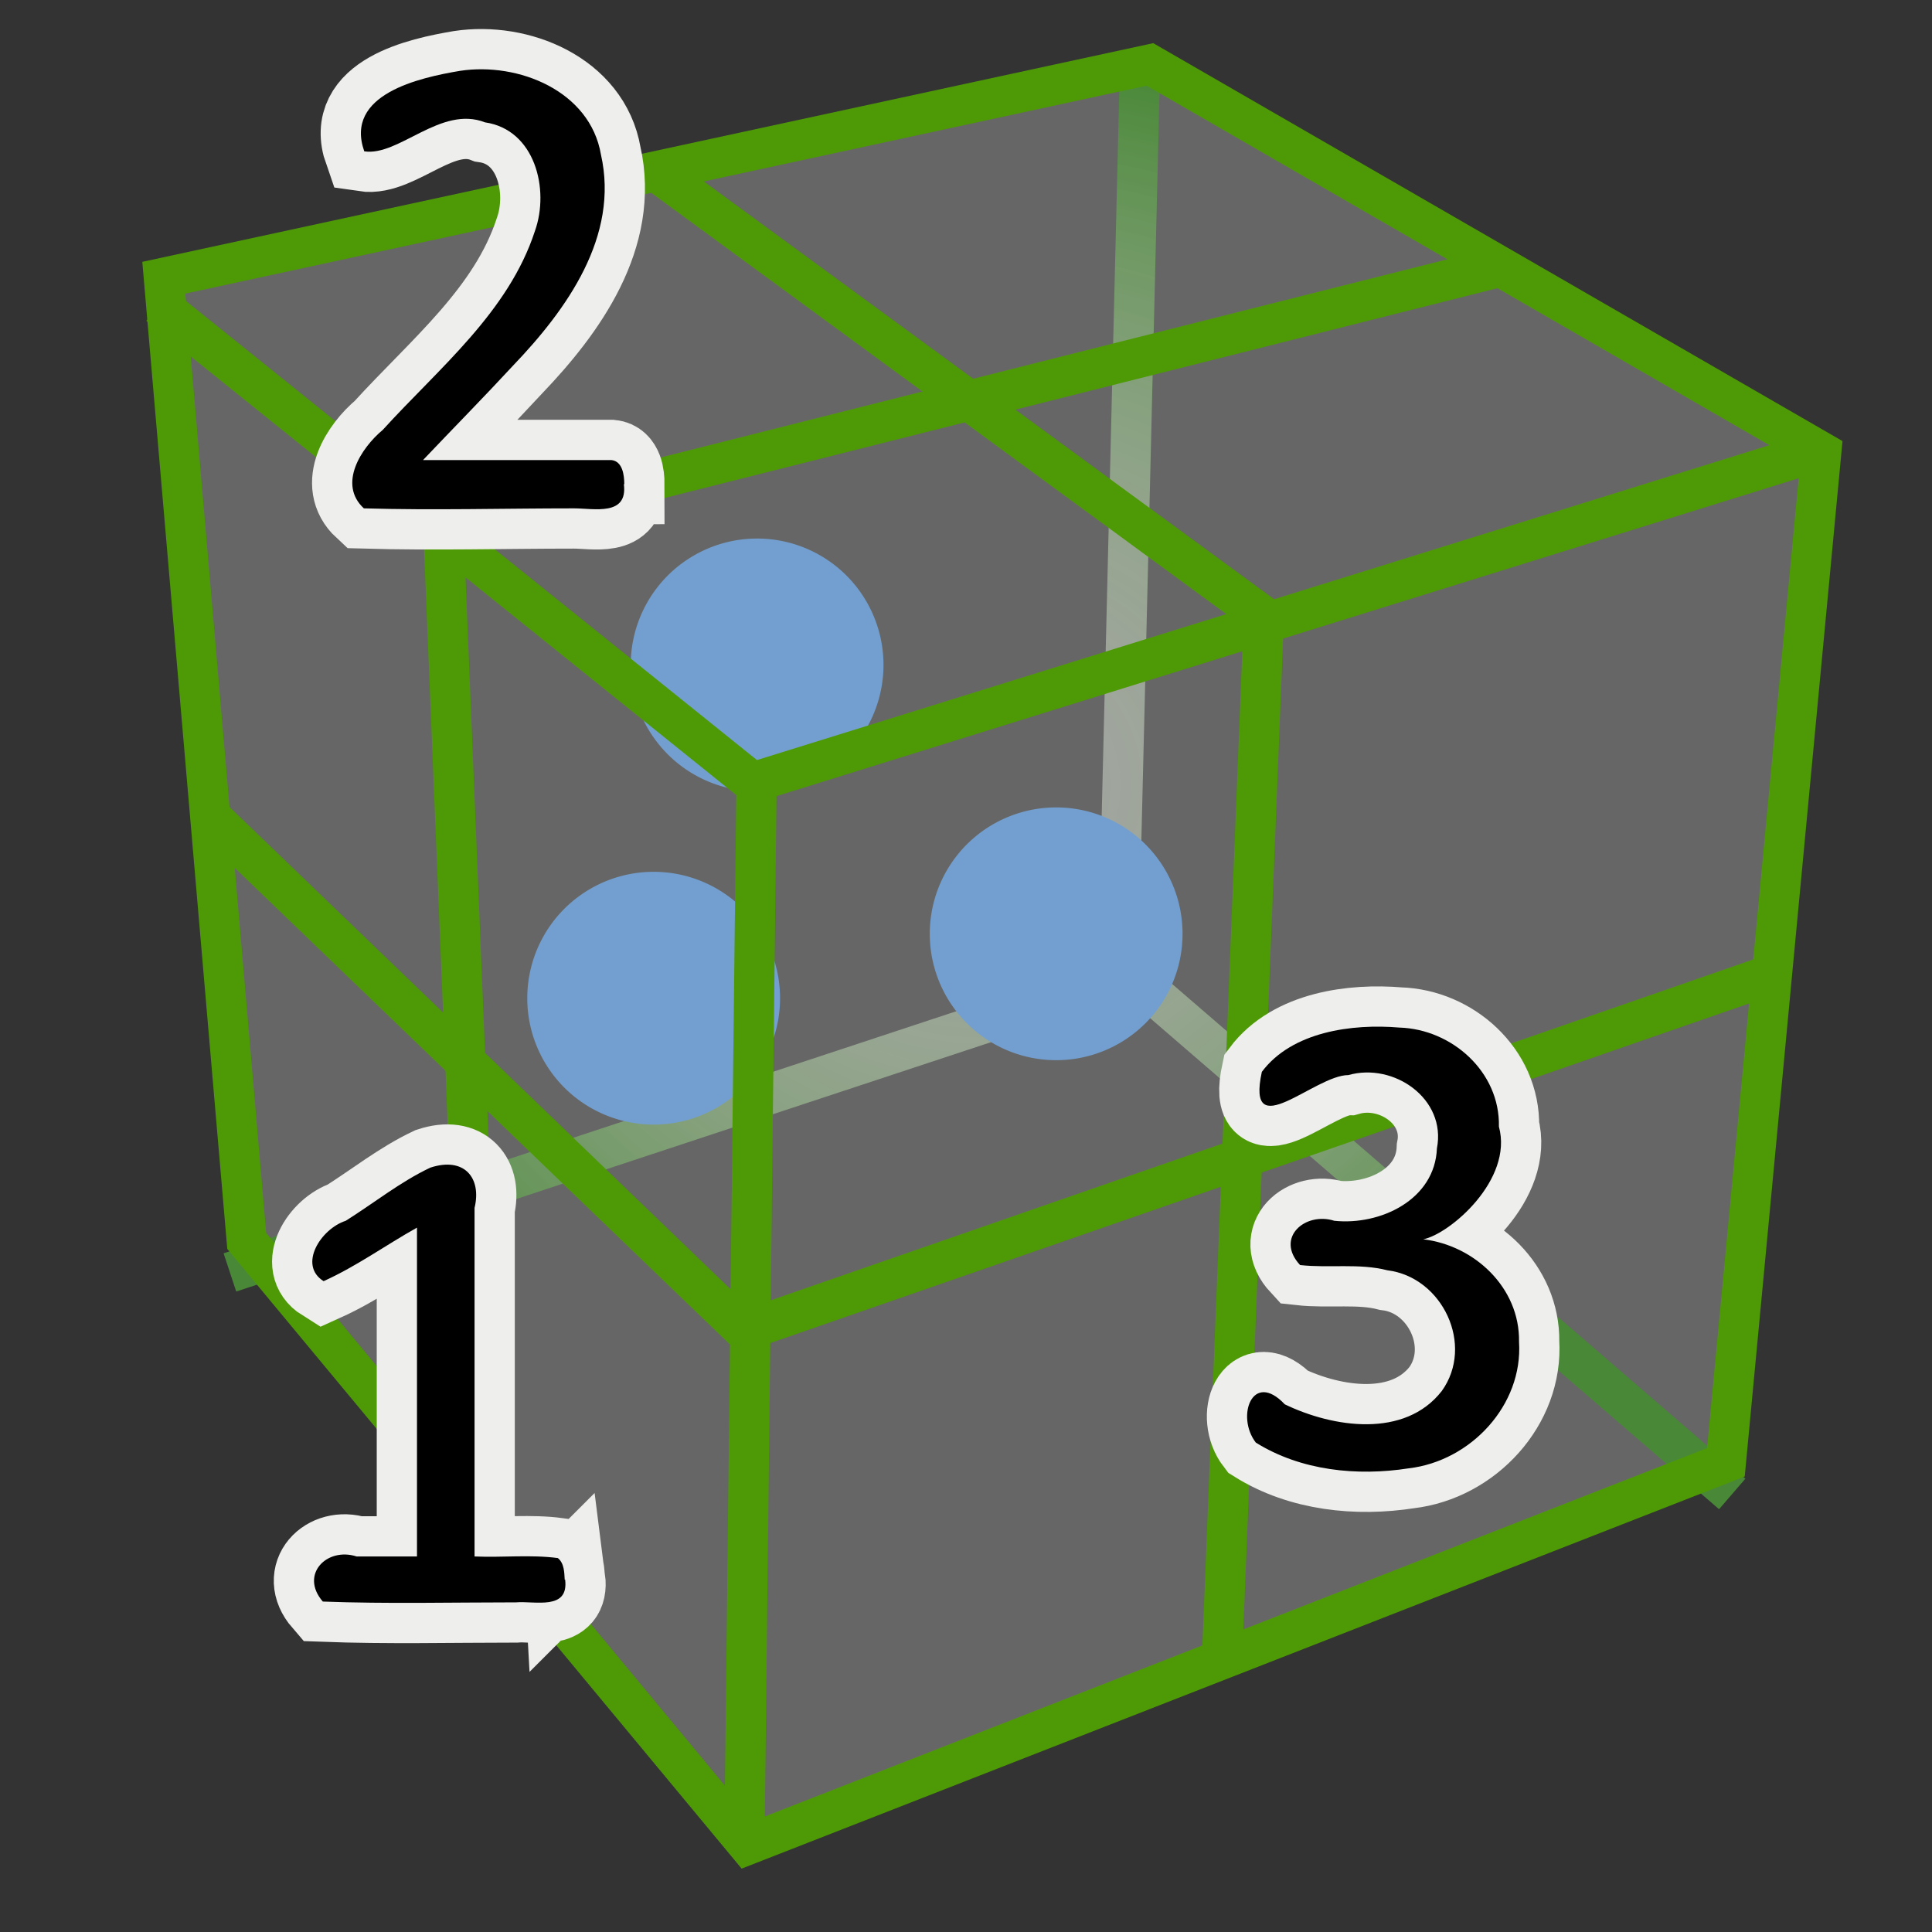 <svg xmlns="http://www.w3.org/2000/svg" width="48" height="48" xmlns:xlink="http://www.w3.org/1999/xlink"><rect width="100%" height="100%" fill="#333333" stroke="none"/><defs><linearGradient><stop offset="0" stop-color="#fff"/><stop offset="1" stop-color="#eeeeec" stop-opacity="0"/></linearGradient><radialGradient id="a" cx="114.888" cy="165.633" r="36.407" fx="114.888" fy="165.633" gradientUnits="userSpaceOnUse"><stop offset="0" stop-color="#efeeec" stop-opacity=".433"/><stop offset="1" stop-color="#498837"/></radialGradient><radialGradient cx="114.328" cy="171.99" r="55.614" gradientUnits="userSpaceOnUse" fy="171.99" fx="114.328"><stop offset=".006" stop-color="#fff"/><stop offset="1" stop-color="#EFEEEC"/></radialGradient><radialGradient cx="118.36" cy="201.173" r="25.109" gradientUnits="userSpaceOnUse" fy="201.173" fx="118.36"><stop offset="0" stop-color="#BABDB6"/><stop offset=".826" stop-color="#545652"/><stop offset="1" stop-color="#2D3335"/></radialGradient><radialGradient cx="114.324" cy="171.986" r="55.631" gradientUnits="userSpaceOnUse" fy="171.986" fx="114.324"><stop offset="0" stop-color="#fff"/><stop offset="1" stop-color="#EFEEEC"/></radialGradient><radialGradient cx="105.153" cy="165.035" r="24.157" gradientUnits="userSpaceOnUse" fy="165.035" fx="105.153"><stop offset="0" stop-color="#fff"/><stop offset="1" stop-color="#545652"/></radialGradient><radialGradient id="d" cx="25.091" cy="19.413" r="17.565" xlink:href="#a" gradientUnits="userSpaceOnUse" gradientTransform="matrix(1 0 0 .944 0 1.083)" fx="25.091" fy="19.413"/><radialGradient id="e" cx="25.091" cy="19.413" r="17.565" xlink:href="#a" gradientUnits="userSpaceOnUse" gradientTransform="matrix(1 0 0 .944 0 1.083)" fx="25.091" fy="19.413"/><radialGradient id="f" cx="25.091" cy="19.413" r="17.565" xlink:href="#a" gradientUnits="userSpaceOnUse" gradientTransform="matrix(1 0 0 .944 0 1.083)" fx="25.091" fy="19.413"/><radialGradient id="c" cx="25.091" cy="19.413" r="17.565" xlink:href="#a" gradientUnits="userSpaceOnUse" gradientTransform="matrix(1 0 0 .944 0 1.083)" fx="25.091" fy="19.413"/><radialGradient id="b" cx="25.091" cy="19.413" r="17.565" xlink:href="#a" gradientUnits="userSpaceOnUse" gradientTransform="matrix(1 0 0 .944 0 1.083)" fx="25.091" fy="19.413"/></defs><g><path fill="#fff" fill-opacity=".251" stroke="#fff" stroke-width="2.28.626" d="M42.88 36.33l-24.3 9.5-12.45-15L4.07 6.9l24.5-5.3 16.68 9.63z"/><g stroke="url(#b)" stroke-width=".916" transform="matrix(1.092 0 0 1.092 -3.024 -1.671)"><g fill="none" stroke="url(#c)"><path stroke="url(#d)" d="M28.37 23.75L8 30.48"/><path stroke="url(#e)" d="M28.16 23.42l14.02 12.1"/><path stroke="url(#f)" d="M28.7 3.3l-.5 20.6"/></g></g><path fill="#729fcf" stroke="#204a87" stroke-width=".79.273" stroke-dashoffset=".7" d="M29.38 23.2a3.14 3.14 0 1 1-6.28 0 3.14 3.14 0 1 1 6.28 0z" color="#000" stroke-linejoin="bevel" overflow="visible" enable-background="accumulate"/><path fill="none" stroke="#4e9a06" stroke-width=".997" d="M42.88 36.33l-24.3 9.5-12.45-15L4.07 6.9l24.5-5.3 16.68 9.63z"/><path fill="#729fcf" stroke="#204a87" stroke-width=".79.273" stroke-dashoffset=".7" d="M19.38 24.8a3.14 3.14 0 1 1-6.28 0 3.14 3.14 0 1 1 6.28 0z" color="#000" stroke-linejoin="bevel" overflow="visible" enable-background="accumulate"/><path fill="none" stroke="#4e9a06" d="M18.8 19.05l-.3 26.3" overflow="visible" enable-background="accumulate"/><path fill="#729fcf" stroke="#204a87" stroke-width=".79.273" stroke-dashoffset=".7" d="M21.95 16.52a3.14 3.14 0 1 1-6.28 0 3.14 3.14 0 1 1 6.28 0z" color="#000" stroke-linejoin="bevel" overflow="visible" enable-background="accumulate"/><path fill="none" stroke="#4e9a06" d="M45.13 11.22L18.7 19.44 3.95 7.58" overflow="visible" enable-background="accumulate"/><path fill="none" stroke="#4e9a06" d="M43.98 24.22L18.5 33.06 5.2 20.26" overflow="visible" enable-background="accumulate"/><path fill="none" stroke="#4e9a06" d="M30.36 41.22l1.04-25.9L16.22 4.2" overflow="visible" enable-background="accumulate"/><path fill="none" stroke="#4e9a06" d="M12.06 38.57l-1.04-25.33 26.2-6.6" overflow="visible" enable-background="accumulate"/><g stroke="#eeeeec" stroke-width="2" font-size="12" letter-spacing="0" word-spacing="0" font-family="Calibri"><path d="M14.04 39.24c.1.78-.75.53-1.22.57-1.6 0-3.2.04-4.8-.02-.58-.67.1-1.36.84-1.12.5 0 1 0 1.5 0 0-2.72 0-5.45 0-8.17-.77.43-1.5.96-2.32 1.33-.64-.4-.07-1.3.55-1.5.7-.44 1.36-.97 2.1-1.32.85-.28 1.28.26 1.1 1 0 2.9 0 5.78 0 8.66.7.03 1.4-.05 2.07.04.16.13.16.36.17.54z" style="text-align:start;line-height:100%;-inkscape-font-specification:Calibri"/><path d="M15.5 12.03c.1.8-.74.6-1.24.6-1.74 0-3.48.05-5.22 0-.65-.6-.07-1.5.47-1.95 1.4-1.54 3.12-2.92 3.78-4.94.37-1.04 0-2.52-1.24-2.7-1.1-.43-2.14.85-3 .72-.5-1.42 1.37-1.83 2.38-2 1.45-.22 3.23.5 3.5 2.08.46 2.03-.85 3.85-2.18 5.24-.74.8-1.5 1.57-2.24 2.35 1.56 0 3.12 0 4.68 0 .28.03.32.38.32.6z" style="text-align:start;line-height:100%;-inkscape-font-specification:Calibri"/><path d="M37.74 33.34c.1 1.57-1.2 2.96-2.74 3.14-1.28.2-2.68.06-3.8-.64-.5-.65-.08-1.8.72-.95 1.2.58 2.98.85 3.9-.33.82-1.14.02-2.83-1.35-3-.7-.18-1.45-.05-2.17-.13-.63-.68.13-1.33.85-1.1 1.14.12 2.5-.52 2.55-1.8.24-1.23-1.07-2.14-2.2-1.82-.84 0-2.55 1.77-2.15-.08.75-1 2.24-1.2 3.42-1.1 1.3.04 2.5 1.1 2.47 2.46.36 1.32-1.22 2.67-1.88 2.8 1.27.15 2.4 1.2 2.38 2.54z" style="text-align:start;line-height:100%;-inkscape-font-specification:Calibri"/></g><path d="M14.04 39.24c.1.78-.75.53-1.22.57-1.6 0-3.2.04-4.8-.02-.58-.67.1-1.36.84-1.12.5 0 1 0 1.5 0 0-2.72 0-5.45 0-8.17-.77.43-1.5.96-2.32 1.33-.64-.4-.07-1.3.55-1.5.7-.44 1.36-.97 2.1-1.32.85-.28 1.28.26 1.1 1 0 2.9 0 5.78 0 8.66.7.03 1.4-.05 2.07.04.16.13.16.36.17.54z" style="text-align:start;line-height:100%;-inkscape-font-specification:Calibri" font-size="12" letter-spacing="0" word-spacing="0" font-family="Calibri"/><path d="M15.5 12.03c.1.8-.74.6-1.24.6-1.74 0-3.48.05-5.22 0-.65-.6-.07-1.5.47-1.95 1.4-1.54 3.12-2.92 3.78-4.94.37-1.04 0-2.52-1.24-2.7-1.1-.43-2.14.85-3 .72-.5-1.42 1.37-1.83 2.38-2 1.45-.22 3.23.5 3.5 2.08.46 2.03-.85 3.85-2.18 5.24-.74.8-1.5 1.57-2.24 2.35 1.56 0 3.12 0 4.68 0 .28.03.32.38.32.6z" style="text-align:start;line-height:100%;-inkscape-font-specification:Calibri" font-size="12" letter-spacing="0" word-spacing="0" font-family="Calibri"/><path d="M37.74 33.34c.1 1.57-1.2 2.96-2.74 3.14-1.28.2-2.68.06-3.8-.64-.5-.65-.08-1.8.72-.95 1.2.58 2.98.85 3.9-.33.82-1.14.02-2.83-1.35-3-.7-.18-1.45-.05-2.17-.13-.63-.68.13-1.33.85-1.1 1.14.12 2.5-.52 2.55-1.8.24-1.23-1.07-2.14-2.2-1.82-.84 0-2.55 1.77-2.15-.08.75-1 2.24-1.2 3.42-1.1 1.3.04 2.5 1.1 2.47 2.46.36 1.32-1.22 2.67-1.88 2.8 1.27.15 2.4 1.2 2.38 2.54z" style="text-align:start;line-height:100%;-inkscape-font-specification:Calibri" font-size="12" letter-spacing="0" word-spacing="0" font-family="Calibri"/></g></svg>